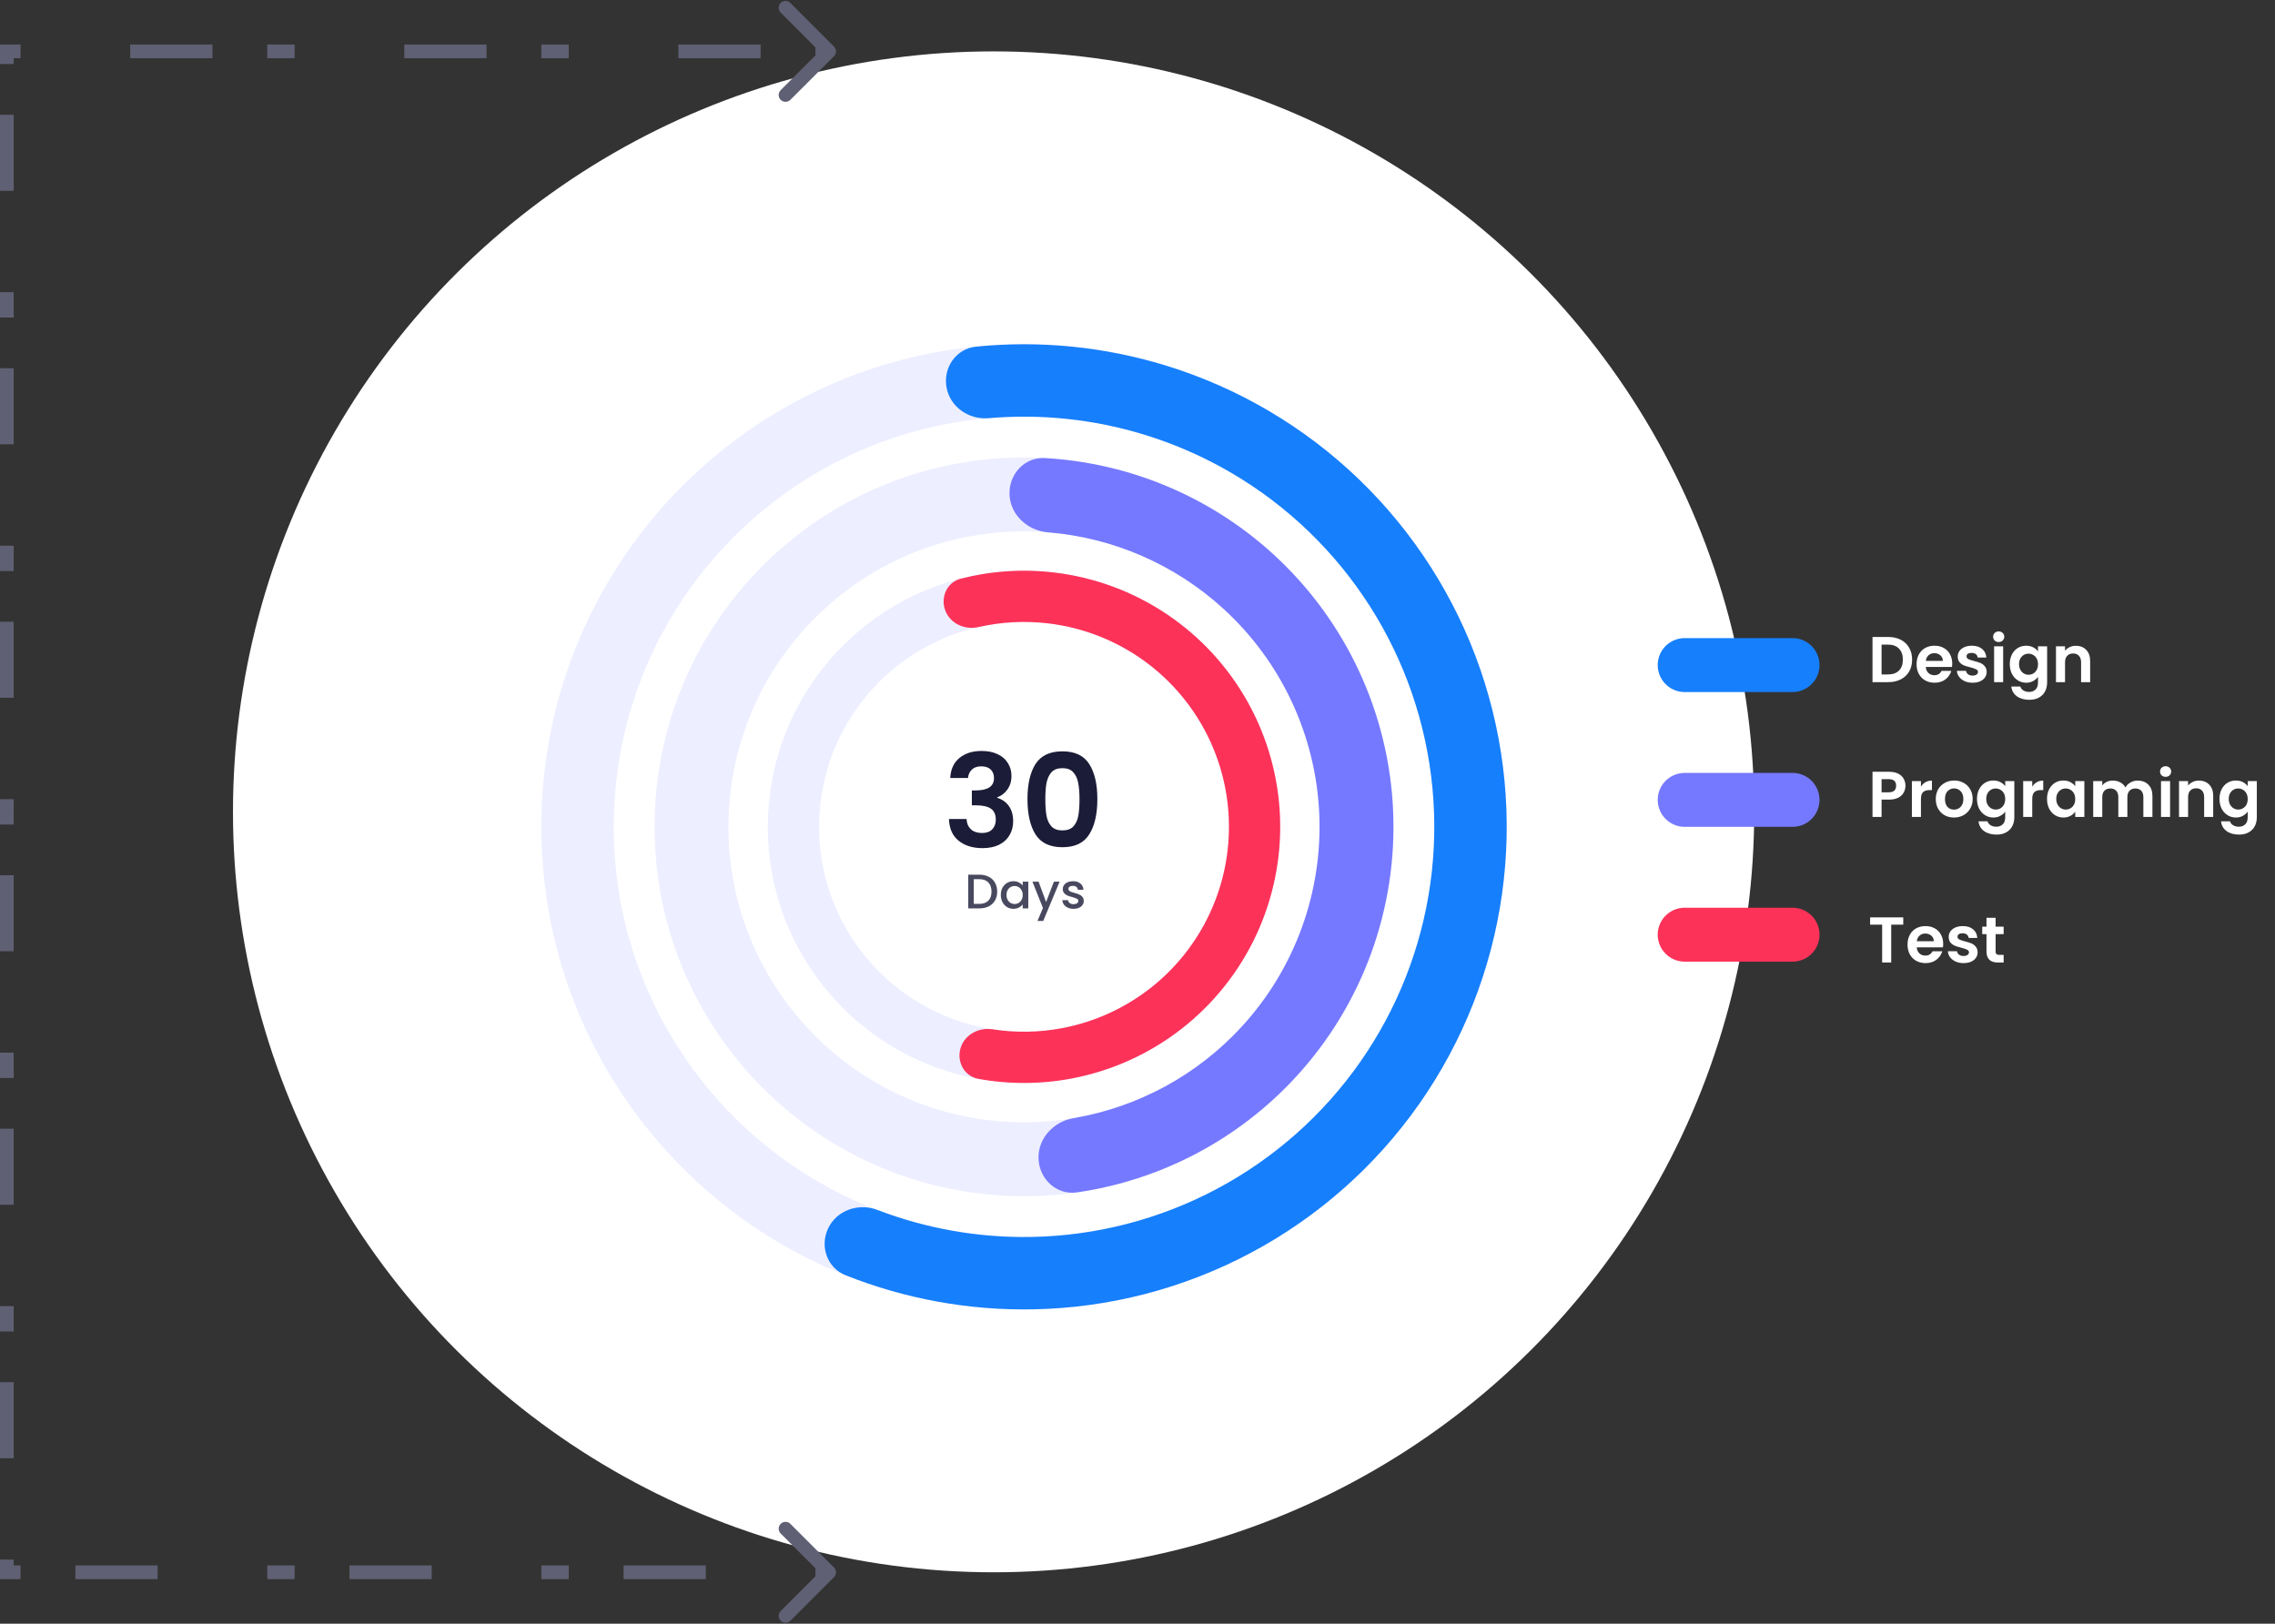 <svg width="664" height="474" viewBox="0 0 664 474" fill="none" xmlns="http://www.w3.org/2000/svg">
<rect x="0" y="0" width="664" height="474" fill="#333333" stroke="none"/>
<circle cx="290" cy="237" r="222" transform="rotate(90 290 237)" fill="white"/>
<path d="M439.759 241.38C439.759 319.185 376.685 382.259 298.88 382.259C221.074 382.259 158 319.185 158 241.38C158 163.574 221.074 100.5 298.88 100.5C376.685 100.5 439.759 163.574 439.759 241.38ZM179.132 241.38C179.132 307.514 232.745 361.127 298.88 361.127C365.014 361.127 418.627 307.514 418.627 241.38C418.627 175.245 365.014 121.632 298.88 121.632C232.745 121.632 179.132 175.245 179.132 241.38Z" fill="#EDEEFF"/>
<path d="M276.251 113.046C275.238 107.299 279.074 101.777 284.881 101.197C303.422 99.346 322.183 101.187 340.069 106.656C361.33 113.156 380.75 124.595 396.743 140.039C412.735 155.483 424.846 174.493 432.084 195.514C439.322 216.535 441.482 238.97 438.388 260.986C435.294 283.002 427.033 303.973 414.281 322.185C401.53 340.397 384.648 355.332 365.019 365.769C345.389 376.206 323.567 381.85 301.338 382.238C282.638 382.564 264.096 379.163 246.783 372.273C241.362 370.115 239.196 363.75 241.754 358.505V358.505C244.312 353.26 250.624 351.129 256.074 353.215C270.365 358.685 285.604 361.377 300.969 361.109C319.864 360.779 338.412 355.982 355.098 347.111C371.783 338.239 386.132 325.544 396.971 310.064C407.81 294.584 414.832 276.759 417.462 258.045C420.092 239.332 418.256 220.261 412.103 202.394C405.951 184.526 395.657 168.368 382.063 155.24C368.47 142.113 351.962 132.389 333.89 126.864C319.195 122.371 303.804 120.759 288.559 122.078C282.745 122.58 277.264 118.793 276.251 113.046V113.046Z" fill="#167FFC"/>
<path d="M406.704 241.38C406.704 300.929 358.429 349.204 298.88 349.204C239.33 349.204 191.056 300.929 191.056 241.38C191.056 181.83 239.33 133.556 298.88 133.556C358.429 133.556 406.704 181.83 406.704 241.38ZM212.62 241.38C212.62 289.019 251.24 327.639 298.88 327.639C346.519 327.639 385.139 289.019 385.139 241.38C385.139 193.74 346.519 155.12 298.88 155.12C251.24 155.12 212.62 193.74 212.62 241.38Z" fill="#EDEEFF"/>
<path d="M294.647 144.43C294.387 138.481 299.009 133.391 304.955 133.726C329.682 135.121 353.303 145.003 371.725 161.883C392.808 181.203 405.354 208.107 406.601 236.676C407.849 265.246 397.696 293.141 378.376 314.224C361.496 332.646 338.826 344.549 314.314 348.094C308.42 348.946 303.372 344.278 303.113 338.329V338.329C302.853 332.38 307.487 327.415 313.357 326.416C332.148 323.217 349.463 313.857 362.477 299.656C377.932 282.789 386.055 260.473 385.057 237.617C384.059 214.761 374.023 193.238 357.156 177.783C342.954 164.769 324.889 156.954 305.891 155.405C299.956 154.922 294.907 150.38 294.647 144.43V144.43Z" fill="#7579FF"/>
<path d="M373.648 241.38C373.648 282.673 340.173 316.148 298.88 316.148C257.586 316.148 224.111 282.673 224.111 241.38C224.111 200.086 257.586 166.611 298.88 166.611C340.173 166.611 373.648 200.086 373.648 241.38ZM239.065 241.38C239.065 274.414 265.845 301.194 298.88 301.194C331.914 301.194 358.694 274.414 358.694 241.38C358.694 208.345 331.914 181.565 298.88 181.565C265.845 181.565 239.065 208.345 239.065 241.38Z" fill="#EDEEFF"/>
<path d="M275.865 178.146C274.452 174.266 276.447 169.936 280.449 168.918C289.421 166.636 298.76 166.035 307.992 167.168C319.703 168.606 330.908 172.796 340.69 179.394C350.472 185.992 358.553 194.811 364.274 205.131C369.994 215.451 373.191 226.978 373.603 238.77C374.014 250.562 371.63 262.284 366.643 272.978C361.656 283.672 354.21 293.033 344.912 300.298C335.614 307.562 324.729 312.523 313.146 314.774C304.017 316.549 294.658 316.601 285.549 314.95C281.486 314.214 279.194 310.034 280.332 306.065V306.065C281.47 302.095 285.61 299.85 289.69 300.484C296.51 301.545 303.481 301.42 310.293 300.095C319.559 298.294 328.267 294.326 335.705 288.514C343.144 282.703 349.101 275.213 353.09 266.658C357.08 258.103 358.987 248.726 358.658 239.292C358.329 229.858 355.771 220.637 351.195 212.381C346.618 204.125 340.153 197.069 332.328 191.791C324.502 186.512 315.538 183.161 306.169 182.011C299.281 181.165 292.318 181.526 285.589 183.06C281.563 183.978 277.277 182.026 275.865 178.146V178.146Z" fill="#FD3259"/>
<path d="M277.346 227.121C277.472 224.602 278.354 222.663 279.991 221.303C281.653 219.918 283.832 219.225 286.526 219.225C288.365 219.225 289.939 219.553 291.249 220.207C292.558 220.837 293.54 221.706 294.195 222.814C294.875 223.897 295.215 225.131 295.215 226.516C295.215 228.103 294.8 229.45 293.969 230.558C293.163 231.641 292.193 232.372 291.06 232.75V232.901C292.52 233.354 293.654 234.16 294.46 235.318C295.291 236.477 295.706 237.963 295.706 239.776C295.706 241.287 295.354 242.635 294.649 243.818C293.969 245.002 292.949 245.934 291.589 246.614C290.254 247.269 288.642 247.596 286.753 247.596C283.907 247.596 281.59 246.878 279.802 245.443C278.014 244.007 277.069 241.892 276.969 239.096H282.106C282.157 240.33 282.572 241.325 283.353 242.081C284.159 242.811 285.254 243.176 286.64 243.176C287.924 243.176 288.906 242.824 289.586 242.118C290.292 241.388 290.644 240.456 290.644 239.323C290.644 237.812 290.166 236.729 289.209 236.074C288.252 235.419 286.766 235.092 284.751 235.092H283.655V230.747H284.751C288.327 230.747 290.115 229.551 290.115 227.158C290.115 226.075 289.788 225.232 289.133 224.627C288.503 224.023 287.584 223.721 286.375 223.721C285.192 223.721 284.272 224.048 283.617 224.703C282.988 225.333 282.623 226.138 282.522 227.121H277.346ZM299.886 233.278C299.886 228.921 300.667 225.509 302.228 223.041C303.815 220.573 306.434 219.338 310.086 219.338C313.738 219.338 316.344 220.573 317.906 223.041C319.492 225.509 320.286 228.921 320.286 233.278C320.286 237.661 319.492 241.098 317.906 243.592C316.344 246.085 313.738 247.332 310.086 247.332C306.434 247.332 303.815 246.085 302.228 243.592C300.667 241.098 299.886 237.661 299.886 233.278ZM315.072 233.278C315.072 231.415 314.947 229.853 314.695 228.594C314.468 227.31 313.989 226.264 313.259 225.458C312.554 224.653 311.496 224.25 310.086 224.25C308.675 224.25 307.605 224.653 306.875 225.458C306.169 226.264 305.691 227.31 305.439 228.594C305.212 229.853 305.099 231.415 305.099 233.278C305.099 235.193 305.212 236.804 305.439 238.114C305.666 239.398 306.144 240.444 306.875 241.25C307.605 242.03 308.675 242.421 310.086 242.421C311.496 242.421 312.567 242.03 313.297 241.25C314.027 240.444 314.506 239.398 314.732 238.114C314.959 236.804 315.072 235.193 315.072 233.278Z" fill="#1B1C37"/>
<path d="M285.818 255.339C286.866 255.339 287.782 255.542 288.566 255.949C289.359 256.345 289.969 256.921 290.394 257.677C290.828 258.423 291.045 259.297 291.045 260.298C291.045 261.299 290.828 262.168 290.394 262.904C289.969 263.641 289.359 264.208 288.566 264.604C287.782 264.992 286.866 265.185 285.818 265.185H282.602V255.339H285.818ZM285.818 263.868C286.97 263.868 287.853 263.556 288.467 262.933C289.081 262.309 289.388 261.431 289.388 260.298C289.388 259.155 289.081 258.262 288.467 257.62C287.853 256.978 286.97 256.657 285.818 256.657H284.217V263.868H285.818ZM292.108 261.247C292.108 260.463 292.268 259.769 292.589 259.164C292.92 258.56 293.364 258.092 293.921 257.762C294.488 257.422 295.111 257.252 295.791 257.252C296.405 257.252 296.938 257.375 297.392 257.62C297.855 257.856 298.223 258.154 298.497 258.513V257.379H300.126V265.185H298.497V264.024C298.223 264.392 297.85 264.699 297.378 264.944C296.905 265.19 296.367 265.313 295.763 265.313C295.092 265.313 294.478 265.143 293.921 264.803C293.364 264.453 292.92 263.972 292.589 263.358C292.268 262.734 292.108 262.031 292.108 261.247ZM298.497 261.275C298.497 260.737 298.383 260.269 298.157 259.873C297.94 259.476 297.651 259.174 297.293 258.966C296.934 258.758 296.546 258.654 296.131 258.654C295.715 258.654 295.328 258.758 294.969 258.966C294.61 259.164 294.318 259.462 294.091 259.859C293.874 260.246 293.765 260.709 293.765 261.247C293.765 261.785 293.874 262.257 294.091 262.664C294.318 263.07 294.61 263.381 294.969 263.599C295.338 263.806 295.725 263.91 296.131 263.91C296.546 263.91 296.934 263.806 297.293 263.599C297.651 263.391 297.94 263.089 298.157 262.692C298.383 262.286 298.497 261.814 298.497 261.275ZM309.274 257.379L304.485 268.854H302.814L304.4 265.058L301.326 257.379H303.125L305.321 263.329L307.602 257.379H309.274ZM313.326 265.313C312.712 265.313 312.16 265.204 311.668 264.987C311.187 264.76 310.804 264.458 310.521 264.08C310.238 263.693 310.086 263.263 310.068 262.791H311.739C311.768 263.122 311.923 263.4 312.207 263.627C312.5 263.844 312.863 263.953 313.298 263.953C313.751 263.953 314.1 263.868 314.346 263.698C314.601 263.518 314.728 263.292 314.728 263.018C314.728 262.725 314.587 262.508 314.303 262.366C314.03 262.224 313.59 262.069 312.986 261.899C312.4 261.738 311.923 261.582 311.555 261.431C311.187 261.28 310.866 261.049 310.592 260.737C310.327 260.425 310.195 260.014 310.195 259.504C310.195 259.089 310.318 258.711 310.563 258.371C310.809 258.022 311.158 257.748 311.612 257.549C312.075 257.351 312.603 257.252 313.198 257.252C314.086 257.252 314.799 257.479 315.338 257.932C315.885 258.376 316.178 258.985 316.216 259.759H314.601C314.573 259.41 314.431 259.131 314.176 258.924C313.921 258.716 313.576 258.612 313.142 258.612C312.717 258.612 312.391 258.692 312.164 258.853C311.938 259.013 311.824 259.226 311.824 259.49C311.824 259.698 311.9 259.873 312.051 260.014C312.202 260.156 312.386 260.269 312.603 260.354C312.821 260.43 313.142 260.529 313.567 260.652C314.133 260.803 314.596 260.959 314.955 261.119C315.323 261.27 315.64 261.497 315.904 261.799C316.169 262.102 316.306 262.503 316.315 263.004C316.315 263.447 316.192 263.844 315.947 264.194C315.701 264.543 315.352 264.817 314.898 265.015C314.455 265.214 313.93 265.313 313.326 265.313Z" fill="#1B1C37" fill-opacity="0.8"/>
<line x1="491.704" y1="194.157" x2="523.185" y2="194.157" stroke="#167FFC" stroke-width="15.741" stroke-linecap="round"/>
<line x1="491.704" y1="233.509" x2="523.185" y2="233.509" stroke="#7579FF" stroke-width="15.741" stroke-linecap="round"/>
<line x1="491.704" y1="272.861" x2="523.185" y2="272.861" stroke="#FD3259" stroke-width="15.741" stroke-linecap="round"/>
<path d="M551.134 185.954C552.52 185.954 553.735 186.225 554.78 186.767C555.838 187.308 556.65 188.083 557.217 189.09C557.796 190.085 558.086 191.243 558.086 192.566C558.086 193.888 557.796 195.046 557.217 196.041C556.65 197.023 555.838 197.785 554.78 198.327C553.735 198.868 552.52 199.139 551.134 199.139H546.526V185.954H551.134ZM551.04 196.891C552.425 196.891 553.496 196.513 554.251 195.758C555.007 195.002 555.384 193.938 555.384 192.566C555.384 191.193 555.007 190.123 554.251 189.354C553.496 188.574 552.425 188.183 551.04 188.183H549.17V196.891H551.04ZM569.793 193.68C569.793 194.058 569.768 194.398 569.717 194.7H562.067C562.13 195.456 562.395 196.047 562.861 196.476C563.326 196.904 563.899 197.118 564.579 197.118C565.562 197.118 566.261 196.696 566.676 195.852H569.528C569.226 196.86 568.647 197.691 567.791 198.346C566.934 198.988 565.883 199.309 564.636 199.309C563.629 199.309 562.722 199.089 561.916 198.648C561.123 198.194 560.499 197.559 560.046 196.74C559.605 195.922 559.385 194.977 559.385 193.907C559.385 192.824 559.605 191.873 560.046 191.054C560.487 190.236 561.104 189.606 561.897 189.166C562.691 188.725 563.604 188.504 564.636 188.504C565.631 188.504 566.519 188.719 567.299 189.147C568.093 189.575 568.704 190.186 569.132 190.979C569.572 191.76 569.793 192.66 569.793 193.68ZM567.054 192.924C567.041 192.244 566.796 191.703 566.317 191.3C565.839 190.884 565.253 190.677 564.561 190.677C563.906 190.677 563.352 190.878 562.898 191.281C562.458 191.672 562.187 192.219 562.086 192.924H567.054ZM575.727 199.309C574.871 199.309 574.103 199.158 573.423 198.856C572.743 198.541 572.202 198.119 571.799 197.59C571.408 197.061 571.194 196.476 571.156 195.833H573.82C573.87 196.236 574.065 196.57 574.405 196.834C574.758 197.099 575.192 197.231 575.709 197.231C576.212 197.231 576.603 197.13 576.88 196.929C577.169 196.727 577.314 196.469 577.314 196.154C577.314 195.814 577.138 195.563 576.785 195.399C576.445 195.223 575.897 195.034 575.142 194.832C574.361 194.643 573.719 194.448 573.215 194.247C572.724 194.045 572.296 193.737 571.931 193.321C571.578 192.906 571.402 192.345 571.402 191.64C571.402 191.061 571.566 190.532 571.893 190.053C572.233 189.575 572.712 189.197 573.329 188.92C573.958 188.643 574.695 188.504 575.539 188.504C576.785 188.504 577.78 188.819 578.523 189.449C579.266 190.066 579.675 190.903 579.751 191.961H577.22C577.182 191.546 577.006 191.218 576.691 190.979C576.389 190.727 575.979 190.601 575.463 190.601C574.984 190.601 574.613 190.689 574.349 190.866C574.097 191.042 573.971 191.287 573.971 191.602C573.971 191.955 574.147 192.226 574.5 192.414C574.852 192.591 575.4 192.773 576.143 192.962C576.899 193.151 577.522 193.346 578.013 193.548C578.504 193.749 578.926 194.064 579.279 194.492C579.644 194.908 579.833 195.462 579.845 196.154C579.845 196.759 579.675 197.3 579.335 197.779C579.008 198.257 578.529 198.635 577.9 198.912C577.283 199.177 576.559 199.309 575.727 199.309ZM583.357 187.428C582.891 187.428 582.501 187.283 582.186 186.993C581.884 186.691 581.733 186.32 581.733 185.879C581.733 185.438 581.884 185.073 582.186 184.783C582.501 184.481 582.891 184.33 583.357 184.33C583.823 184.33 584.207 184.481 584.509 184.783C584.824 185.073 584.982 185.438 584.982 185.879C584.982 186.32 584.824 186.691 584.509 186.993C584.207 187.283 583.823 187.428 583.357 187.428ZM584.66 188.674V199.139H582.016V188.674H584.66ZM591.372 188.504C592.153 188.504 592.839 188.662 593.431 188.977C594.023 189.279 594.489 189.676 594.829 190.167V188.674H597.492V199.214C597.492 200.184 597.297 201.047 596.906 201.802C596.516 202.57 595.931 203.175 595.15 203.616C594.369 204.069 593.425 204.296 592.316 204.296C590.831 204.296 589.609 203.949 588.652 203.257C587.708 202.564 587.172 201.62 587.046 200.423H589.672C589.811 200.902 590.106 201.28 590.56 201.557C591.026 201.846 591.586 201.991 592.241 201.991C593.009 201.991 593.632 201.758 594.111 201.292C594.589 200.839 594.829 200.146 594.829 199.214V197.59C594.489 198.081 594.016 198.49 593.412 198.818C592.82 199.145 592.14 199.309 591.372 199.309C590.491 199.309 589.685 199.082 588.954 198.629C588.224 198.176 587.645 197.54 587.216 196.721C586.801 195.89 586.593 194.939 586.593 193.869C586.593 192.811 586.801 191.873 587.216 191.054C587.645 190.236 588.218 189.606 588.935 189.166C589.666 188.725 590.478 188.504 591.372 188.504ZM594.829 193.907C594.829 193.264 594.703 192.717 594.451 192.263C594.199 191.797 593.859 191.445 593.431 191.206C593.003 190.954 592.543 190.828 592.052 190.828C591.561 190.828 591.108 190.947 590.692 191.187C590.276 191.426 589.936 191.779 589.672 192.244C589.42 192.698 589.294 193.239 589.294 193.869C589.294 194.499 589.42 195.053 589.672 195.531C589.936 195.997 590.276 196.356 590.692 196.608C591.12 196.86 591.573 196.986 592.052 196.986C592.543 196.986 593.003 196.866 593.431 196.627C593.859 196.375 594.199 196.022 594.451 195.569C594.703 195.103 594.829 194.549 594.829 193.907ZM605.874 188.523C607.12 188.523 608.128 188.92 608.896 189.713C609.664 190.494 610.048 191.59 610.048 193V199.139H607.404V193.359C607.404 192.528 607.196 191.892 606.78 191.451C606.365 190.998 605.798 190.771 605.08 190.771C604.35 190.771 603.771 190.998 603.343 191.451C602.927 191.892 602.719 192.528 602.719 193.359V199.139H600.075V188.674H602.719V189.978C603.072 189.524 603.519 189.172 604.06 188.92C604.614 188.656 605.219 188.523 605.874 188.523Z" fill="white"/>
<path d="M556.14 229.386C556.14 230.091 555.97 230.753 555.63 231.37C555.303 231.987 554.78 232.484 554.062 232.862C553.357 233.24 552.463 233.429 551.38 233.429H549.17V238.491H546.526V225.306H551.38C552.4 225.306 553.269 225.483 553.987 225.835C554.704 226.188 555.24 226.673 555.592 227.29C555.957 227.907 556.14 228.606 556.14 229.386ZM551.267 231.294C551.997 231.294 552.538 231.13 552.891 230.803C553.244 230.463 553.42 229.991 553.42 229.386C553.42 228.102 552.702 227.46 551.267 227.46H549.17V231.294H551.267ZM560.662 229.651C561.002 229.097 561.443 228.662 561.984 228.347C562.538 228.033 563.168 227.875 563.873 227.875V230.652H563.174C562.343 230.652 561.713 230.847 561.285 231.237C560.87 231.628 560.662 232.308 560.662 233.277V238.491H558.017V228.026H560.662V229.651ZM570.301 238.661C569.293 238.661 568.387 238.44 567.581 238C566.775 237.546 566.139 236.91 565.673 236.092C565.22 235.273 564.993 234.329 564.993 233.259C564.993 232.188 565.226 231.244 565.692 230.425C566.17 229.607 566.819 228.977 567.638 228.536C568.456 228.083 569.369 227.856 570.376 227.856C571.384 227.856 572.297 228.083 573.115 228.536C573.934 228.977 574.576 229.607 575.042 230.425C575.52 231.244 575.76 232.188 575.76 233.259C575.76 234.329 575.514 235.273 575.023 236.092C574.545 236.91 573.89 237.546 573.059 238C572.24 238.44 571.321 238.661 570.301 238.661ZM570.301 236.356C570.779 236.356 571.226 236.243 571.642 236.016C572.07 235.777 572.41 235.424 572.662 234.959C572.914 234.493 573.04 233.926 573.04 233.259C573.04 232.264 572.775 231.502 572.246 230.973C571.73 230.431 571.094 230.161 570.339 230.161C569.583 230.161 568.947 230.431 568.431 230.973C567.927 231.502 567.675 232.264 567.675 233.259C567.675 234.253 567.921 235.021 568.412 235.563C568.916 236.092 569.545 236.356 570.301 236.356ZM581.798 227.856C582.579 227.856 583.265 228.014 583.857 228.328C584.449 228.631 584.915 229.027 585.255 229.518V228.026H587.918V238.566C587.918 239.536 587.723 240.399 587.333 241.154C586.943 241.922 586.357 242.527 585.576 242.967C584.795 243.421 583.851 243.647 582.743 243.647C581.257 243.647 580.035 243.301 579.078 242.609C578.134 241.916 577.599 240.971 577.473 239.775H580.098C580.237 240.254 580.533 240.631 580.986 240.909C581.452 241.198 582.013 241.343 582.667 241.343C583.435 241.343 584.059 241.11 584.537 240.644C585.016 240.191 585.255 239.498 585.255 238.566V236.942C584.915 237.433 584.443 237.842 583.838 238.17C583.247 238.497 582.567 238.661 581.798 238.661C580.917 238.661 580.111 238.434 579.381 237.981C578.65 237.527 578.071 236.891 577.643 236.073C577.227 235.242 577.02 234.291 577.02 233.221C577.02 232.163 577.227 231.225 577.643 230.406C578.071 229.588 578.644 228.958 579.362 228.517C580.092 228.077 580.904 227.856 581.798 227.856ZM585.255 233.259C585.255 232.616 585.129 232.069 584.877 231.615C584.625 231.149 584.285 230.797 583.857 230.557C583.429 230.306 582.97 230.18 582.478 230.18C581.987 230.18 581.534 230.299 581.118 230.538C580.703 230.778 580.363 231.13 580.098 231.596C579.847 232.05 579.721 232.591 579.721 233.221C579.721 233.85 579.847 234.404 580.098 234.883C580.363 235.349 580.703 235.708 581.118 235.96C581.547 236.211 582 236.337 582.478 236.337C582.97 236.337 583.429 236.218 583.857 235.979C584.285 235.727 584.625 235.374 584.877 234.921C585.129 234.455 585.255 233.901 585.255 233.259ZM593.146 229.651C593.486 229.097 593.926 228.662 594.468 228.347C595.022 228.033 595.652 227.875 596.357 227.875V230.652H595.658C594.827 230.652 594.197 230.847 593.769 231.237C593.353 231.628 593.146 232.308 593.146 233.277V238.491H590.501V228.026H593.146V229.651ZM597.458 233.221C597.458 232.163 597.666 231.225 598.081 230.406C598.509 229.588 599.082 228.958 599.8 228.517C600.531 228.077 601.343 227.856 602.237 227.856C603.018 227.856 603.698 228.014 604.277 228.328C604.869 228.643 605.341 229.04 605.693 229.518V228.026H608.357V238.491H605.693V236.961C605.353 237.452 604.881 237.861 604.277 238.189C603.685 238.503 602.999 238.661 602.218 238.661C601.336 238.661 600.531 238.434 599.8 237.981C599.082 237.527 598.509 236.891 598.081 236.073C597.666 235.242 597.458 234.291 597.458 233.221ZM605.693 233.259C605.693 232.616 605.568 232.069 605.316 231.615C605.064 231.149 604.724 230.797 604.296 230.557C603.868 230.306 603.408 230.18 602.917 230.18C602.426 230.18 601.972 230.299 601.557 230.538C601.141 230.778 600.801 231.13 600.537 231.596C600.285 232.05 600.159 232.591 600.159 233.221C600.159 233.85 600.285 234.404 600.537 234.883C600.801 235.349 601.141 235.708 601.557 235.96C601.985 236.211 602.438 236.337 602.917 236.337C603.408 236.337 603.868 236.218 604.296 235.979C604.724 235.727 605.064 235.374 605.316 234.921C605.568 234.455 605.693 233.901 605.693 233.259ZM623.935 227.875C625.22 227.875 626.252 228.272 627.033 229.065C627.826 229.846 628.223 230.941 628.223 232.352V238.491H625.578V232.711C625.578 231.892 625.371 231.269 624.955 230.841C624.54 230.4 623.973 230.18 623.255 230.18C622.537 230.18 621.964 230.4 621.536 230.841C621.121 231.269 620.913 231.892 620.913 232.711V238.491H618.268V232.711C618.268 231.892 618.061 231.269 617.645 230.841C617.23 230.4 616.663 230.18 615.945 230.18C615.215 230.18 614.635 230.4 614.207 230.841C613.792 231.269 613.584 231.892 613.584 232.711V238.491H610.94V228.026H613.584V229.292C613.924 228.851 614.358 228.505 614.887 228.253C615.429 228.001 616.021 227.875 616.663 227.875C617.481 227.875 618.212 228.051 618.854 228.404C619.496 228.744 619.994 229.235 620.346 229.877C620.686 229.273 621.177 228.788 621.82 228.423C622.474 228.058 623.18 227.875 623.935 227.875ZM632.073 226.78C631.608 226.78 631.217 226.635 630.902 226.345C630.6 226.043 630.449 225.671 630.449 225.231C630.449 224.79 630.6 224.425 630.902 224.135C631.217 223.833 631.608 223.682 632.073 223.682C632.539 223.682 632.923 223.833 633.226 224.135C633.54 224.425 633.698 224.79 633.698 225.231C633.698 225.671 633.54 226.043 633.226 226.345C632.923 226.635 632.539 226.78 632.073 226.78ZM633.377 228.026V238.491H630.732V228.026H633.377ZM641.788 227.875C643.035 227.875 644.042 228.272 644.811 229.065C645.579 229.846 645.963 230.941 645.963 232.352V238.491H643.318V232.711C643.318 231.88 643.111 231.244 642.695 230.803C642.279 230.35 641.713 230.123 640.995 230.123C640.265 230.123 639.685 230.35 639.257 230.803C638.842 231.244 638.634 231.88 638.634 232.711V238.491H635.989V228.026H638.634V229.33C638.987 228.876 639.434 228.524 639.975 228.272C640.529 228.007 641.134 227.875 641.788 227.875ZM652.576 227.856C653.357 227.856 654.043 228.014 654.635 228.328C655.227 228.631 655.693 229.027 656.033 229.518V228.026H658.696V238.566C658.696 239.536 658.501 240.399 658.111 241.154C657.721 241.922 657.135 242.527 656.354 242.967C655.573 243.421 654.629 243.647 653.521 243.647C652.035 243.647 650.813 243.301 649.856 242.609C648.912 241.916 648.377 240.971 648.251 239.775H650.876C651.015 240.254 651.311 240.631 651.764 240.909C652.23 241.198 652.791 241.343 653.445 241.343C654.213 241.343 654.837 241.11 655.315 240.644C655.794 240.191 656.033 239.498 656.033 238.566V236.942C655.693 237.433 655.221 237.842 654.616 238.17C654.025 238.497 653.345 238.661 652.576 238.661C651.695 238.661 650.889 238.434 650.159 237.981C649.428 237.527 648.849 236.891 648.421 236.073C648.005 235.242 647.798 234.291 647.798 233.221C647.798 232.163 648.005 231.225 648.421 230.406C648.849 229.588 649.422 228.958 650.14 228.517C650.87 228.077 651.682 227.856 652.576 227.856ZM656.033 233.259C656.033 232.616 655.907 232.069 655.655 231.615C655.403 231.149 655.063 230.797 654.635 230.557C654.207 230.306 653.748 230.18 653.256 230.18C652.765 230.18 652.312 230.299 651.896 230.538C651.481 230.778 651.141 231.13 650.876 231.596C650.625 232.05 650.499 232.591 650.499 233.221C650.499 233.85 650.625 234.404 650.876 234.883C651.141 235.349 651.481 235.708 651.896 235.96C652.325 236.211 652.778 236.337 653.256 236.337C653.748 236.337 654.207 236.218 654.635 235.979C655.063 235.727 655.403 235.374 655.655 234.921C655.907 234.455 656.033 233.901 656.033 233.259Z" fill="white"/>
<path d="M555.498 267.806V269.941H551.984V280.991H549.34V269.941H545.827V267.806H555.498ZM567.155 275.532C567.155 275.91 567.13 276.25 567.079 276.552H559.429C559.492 277.307 559.757 277.899 560.223 278.327C560.689 278.756 561.262 278.97 561.942 278.97C562.924 278.97 563.623 278.548 564.038 277.704H566.891C566.588 278.711 566.009 279.543 565.153 280.197C564.296 280.84 563.245 281.161 561.998 281.161C560.991 281.161 560.084 280.94 559.278 280.5C558.485 280.046 557.862 279.41 557.408 278.592C556.968 277.773 556.747 276.829 556.747 275.759C556.747 274.676 556.968 273.725 557.408 272.906C557.849 272.088 558.466 271.458 559.259 271.017C560.053 270.577 560.966 270.356 561.998 270.356C562.993 270.356 563.881 270.57 564.662 270.998C565.455 271.427 566.066 272.037 566.494 272.831C566.935 273.611 567.155 274.512 567.155 275.532ZM564.416 274.776C564.403 274.096 564.158 273.555 563.679 273.152C563.201 272.736 562.615 272.528 561.923 272.528C561.268 272.528 560.714 272.73 560.261 273.133C559.82 273.523 559.549 274.071 559.448 274.776H564.416ZM573.09 281.161C572.233 281.161 571.465 281.01 570.785 280.707C570.105 280.393 569.564 279.971 569.161 279.442C568.77 278.913 568.556 278.327 568.519 277.685H571.182C571.232 278.088 571.427 278.422 571.767 278.686C572.12 278.951 572.554 279.083 573.071 279.083C573.574 279.083 573.965 278.982 574.242 278.781C574.531 278.579 574.676 278.321 574.676 278.006C574.676 277.666 574.5 277.414 574.147 277.251C573.807 277.074 573.26 276.886 572.504 276.684C571.723 276.495 571.081 276.3 570.577 276.099C570.086 275.897 569.658 275.589 569.293 275.173C568.94 274.757 568.764 274.197 568.764 273.492C568.764 272.913 568.928 272.384 569.255 271.905C569.595 271.427 570.074 271.049 570.691 270.772C571.32 270.495 572.057 270.356 572.901 270.356C574.147 270.356 575.142 270.671 575.885 271.301C576.628 271.918 577.037 272.755 577.113 273.813H574.582C574.544 273.397 574.368 273.07 574.053 272.831C573.751 272.579 573.341 272.453 572.825 272.453C572.347 272.453 571.975 272.541 571.711 272.717C571.459 272.894 571.333 273.139 571.333 273.454C571.333 273.807 571.509 274.077 571.862 274.266C572.214 274.443 572.762 274.625 573.505 274.814C574.261 275.003 574.884 275.198 575.375 275.4C575.866 275.601 576.288 275.916 576.641 276.344C577.006 276.76 577.195 277.314 577.207 278.006C577.207 278.611 577.037 279.152 576.697 279.631C576.37 280.109 575.891 280.487 575.262 280.764C574.645 281.029 573.921 281.161 573.09 281.161ZM582.457 272.699V277.761C582.457 278.113 582.539 278.371 582.703 278.535C582.879 278.686 583.169 278.762 583.571 278.762H584.799V280.991H583.137C580.908 280.991 579.794 279.908 579.794 277.742V272.699H578.547V270.526H579.794V267.938H582.457V270.526H584.799V272.699H582.457Z" fill="white"/>
<path d="M243.414 16.414C244.195 15.633 244.195 14.367 243.414 13.586L230.686 0.858C229.905 0.077 228.639 0.077 227.858 0.858C227.077 1.639 227.077 2.905 227.858 3.686L239.172 15L227.858 26.314C227.077 27.095 227.077 28.361 227.858 29.142C228.639 29.923 229.905 29.923 230.686 29.142L243.414 16.414ZM2 15V13H0V15H2ZM2 459H0V461H2V459ZM243.414 460.414C244.195 459.633 244.195 458.367 243.414 457.586L230.686 444.858C229.905 444.077 228.639 444.077 227.858 444.858C227.077 445.639 227.077 446.905 227.858 447.686L239.172 459L227.858 470.314C227.077 471.095 227.077 472.361 227.858 473.142C228.639 473.923 229.905 473.923 230.686 473.142L243.414 460.414ZM242 13H238V17H242V13ZM222 13H198V17H222V13ZM166 13H158V17H166V13ZM142 13H118V17H142V13ZM86 13H78V17H86V13ZM62 13H38V17H62V13ZM6 13H2V17H6V13ZM0 15V18.7H4V15H0ZM0 33.5V55.7H4V33.5H0ZM0 85.3V92.7H4V85.3H0ZM0 107.5V129.7H4V107.5H0ZM0 159.3V166.7H4V159.3H0ZM0 181.5V203.7H4V181.5H0ZM0 233.3V240.7H4V233.3H0ZM0 255.5V277.7H4V255.5H0ZM0 307.3V314.7H4V307.3H0ZM0 329.5V351.7H4V329.5H0ZM0 381.3V388.7H4V381.3H0ZM0 403.5V425.7H4V403.5H0ZM0 455.3V459H4V455.3H0ZM2 461H6V457H2V461ZM22 461H46V457H22V461ZM78 461H86V457H78V461ZM102 461H126V457H102V461ZM158 461H166V457H158V461ZM182 461H206V457H182V461ZM238 461H242V457H238V461Z" fill="#5F6073"/>
</svg>
